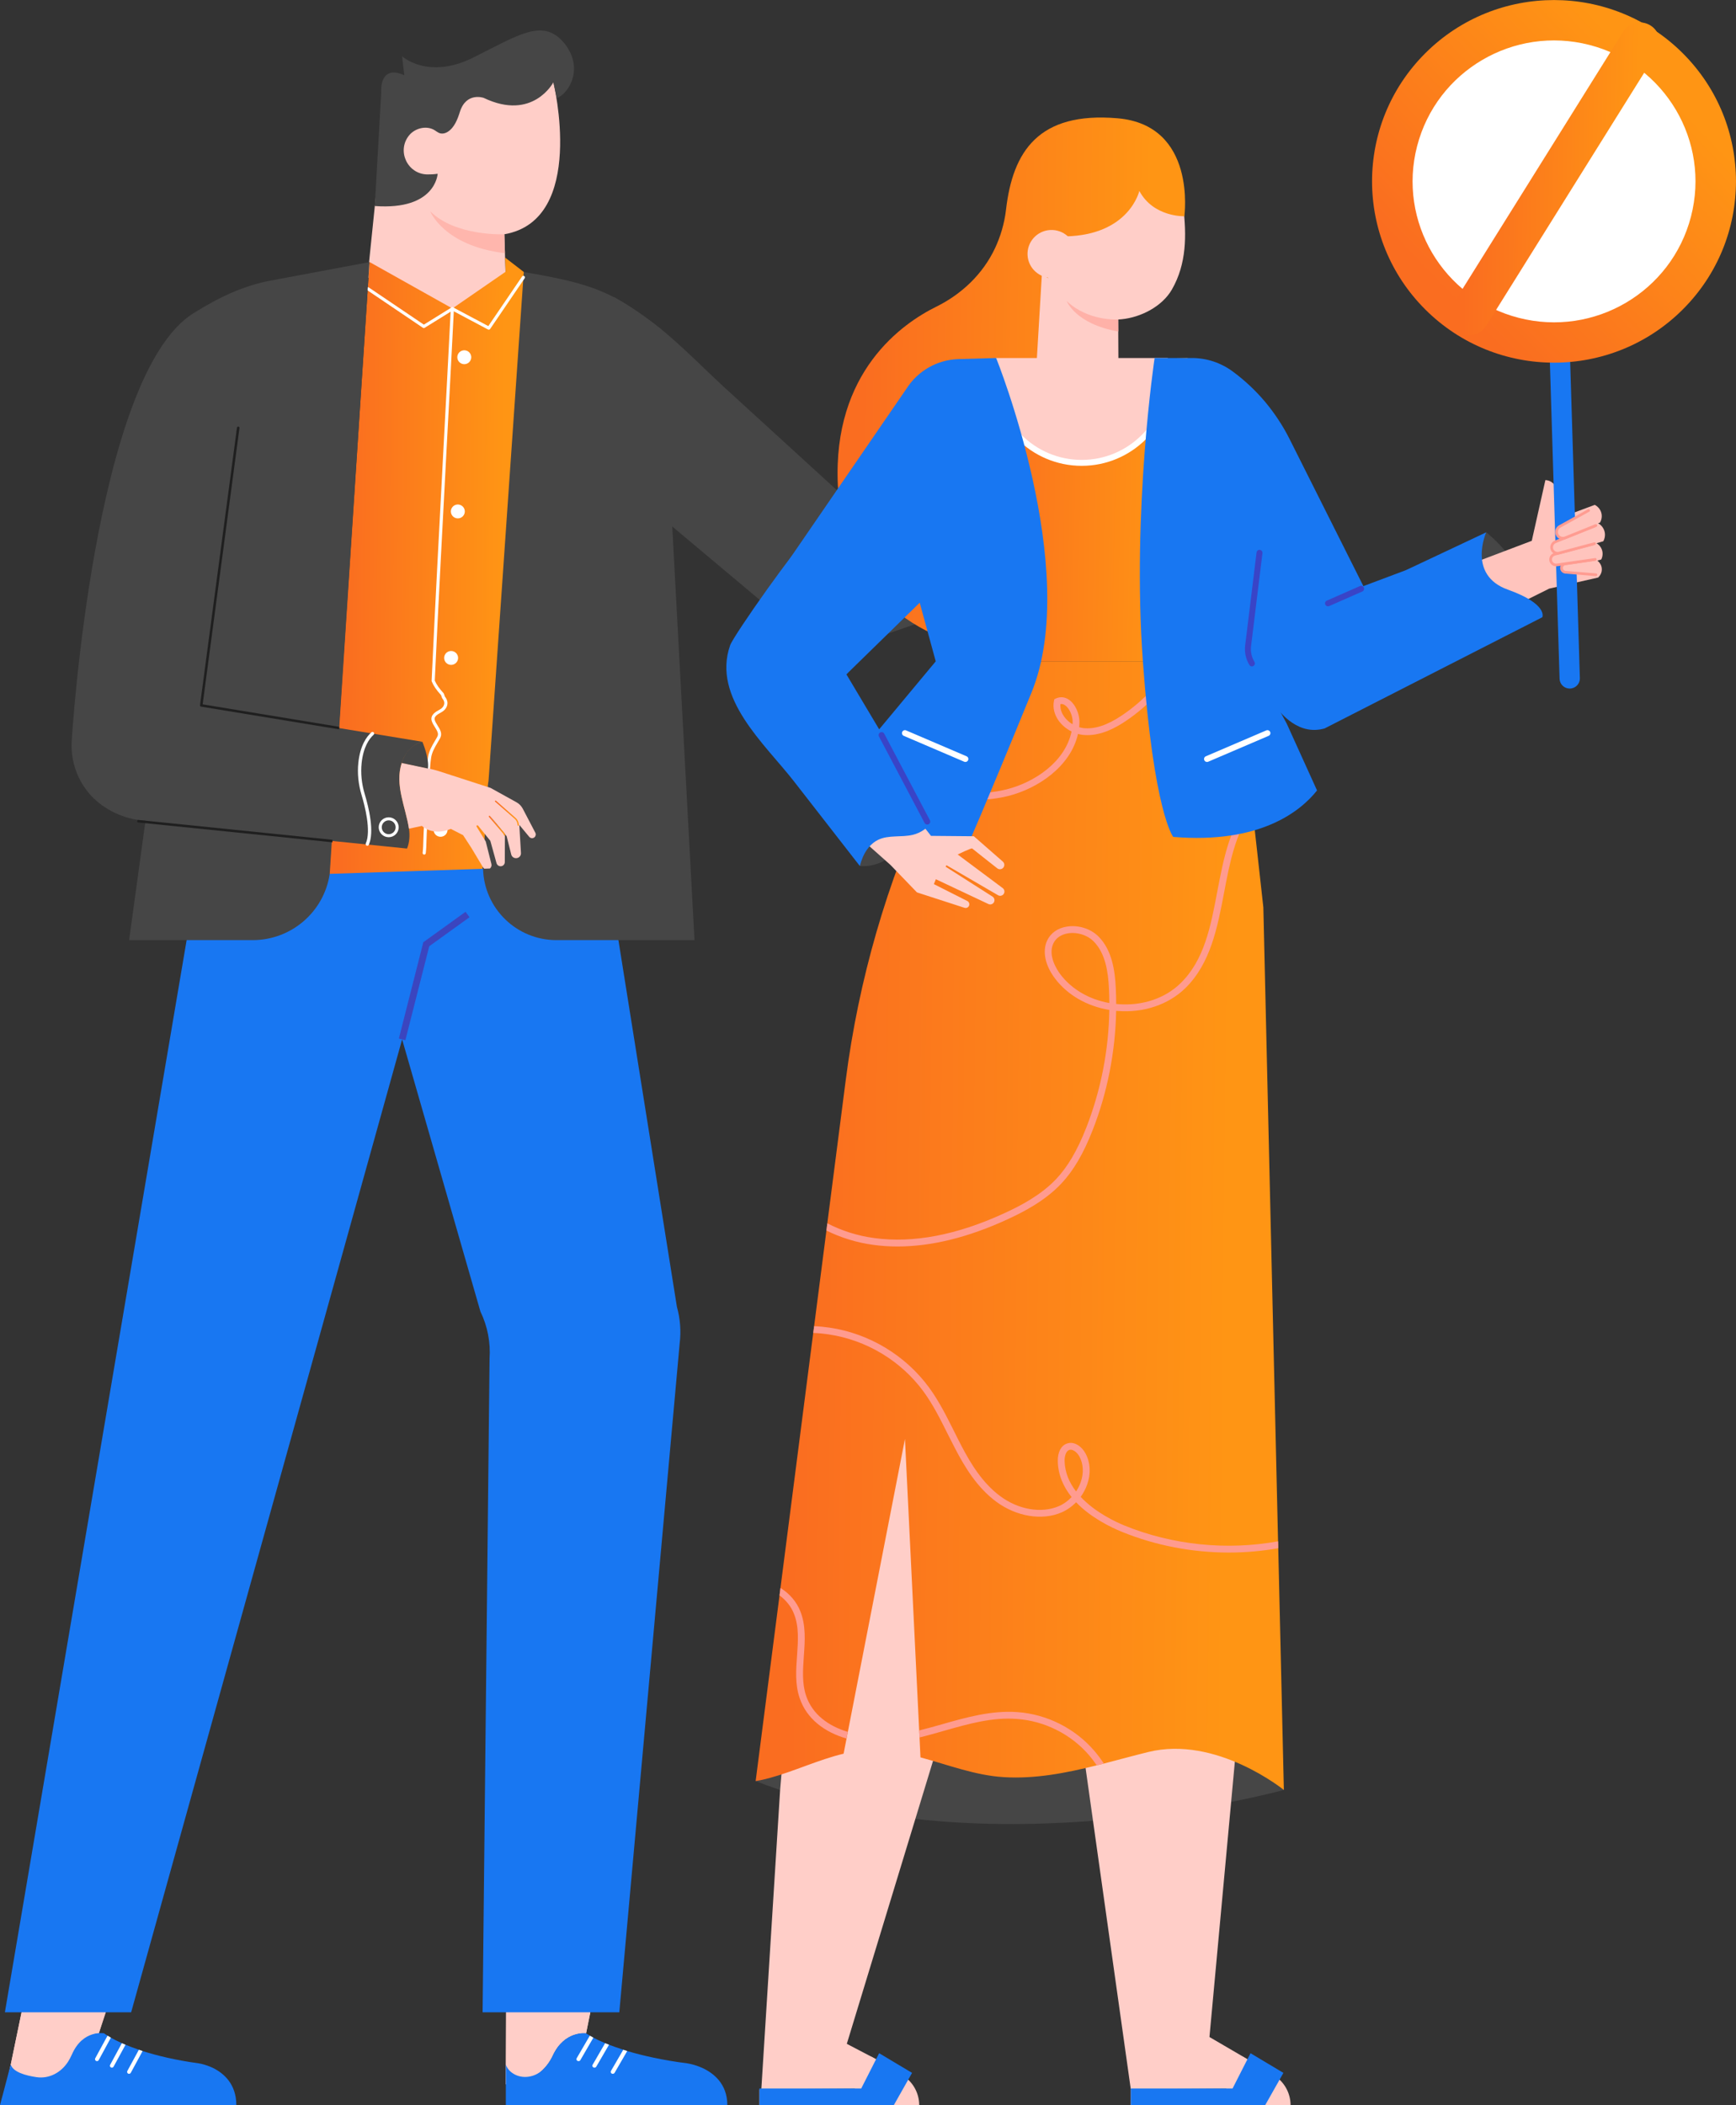 <svg width="240" height="291" viewBox="0 0 240 291" fill="none" xmlns="http://www.w3.org/2000/svg">
<rect x="0" y="0" width="240" height="291" fill="#333333" stroke="none"/>
<g clip-path="url(#clip0_12_9545)">
<path d="M151.81 63.713C151.81 63.713 159.051 65.146 156.067 75.034L149.025 68.792L151.81 63.713Z" fill="#464646"/>
<path d="M144.478 68.182L156.689 65.07L162.628 63.387L172.033 64.169C172.462 64.206 172.776 64.585 172.73 65.011C172.691 65.372 172.402 65.657 172.038 65.689L165.604 66.269L166.377 66.572C167.167 66.883 167.804 67.486 168.155 68.254L169.9 72.072C170.066 72.435 169.858 72.859 169.468 72.953C169.214 73.013 168.949 72.914 168.799 72.7L167.231 70.462L166.003 68.709L167.241 70.029L167.282 72.679C167.287 72.948 167.072 73.171 166.802 73.176C166.58 73.18 166.382 73.038 166.32 72.826L165.556 70.269L164.173 68.063L157.285 70.786L150.863 75.494L144.478 68.182Z" fill="#FFCEC8"/>
<path d="M160.369 66.814L167.998 68.67C168.377 68.762 168.656 69.084 168.691 69.471C168.742 70.013 168.308 70.478 167.761 70.466L161.646 70.335C161.646 70.335 159.85 71.547 157.285 70.786L157.294 67.854L160.369 66.814Z" fill="#FFCEC8"/>
<path d="M167.781 70.623C167.774 70.623 167.765 70.623 167.758 70.623L165.6 70.577C165.512 70.575 165.443 70.503 165.445 70.416C165.447 70.331 165.516 70.262 165.602 70.262C165.604 70.262 165.604 70.262 165.604 70.262L167.763 70.308C167.977 70.317 168.185 70.225 168.333 70.069C168.481 69.91 168.552 69.698 168.534 69.484C168.504 69.165 168.273 68.898 167.959 68.822L160.329 66.966C160.244 66.945 160.193 66.86 160.214 66.775C160.234 66.692 160.322 66.644 160.403 66.66L168.033 68.516C168.476 68.624 168.804 69.001 168.845 69.455C168.873 69.758 168.769 70.059 168.561 70.283C168.363 70.501 168.079 70.623 167.781 70.623Z" fill="#FF9C91"/>
<path d="M164.298 67.571C164.287 67.571 164.275 67.571 164.264 67.566C164.178 67.548 164.125 67.463 164.146 67.378C164.4 66.271 165.577 66.117 165.589 66.115C165.677 66.106 165.753 66.165 165.764 66.253C165.776 66.338 165.714 66.416 165.628 66.428C165.589 66.432 164.659 66.559 164.453 67.449C164.437 67.52 164.372 67.571 164.298 67.571Z" fill="#FF9C91"/>
<path d="M168.093 70.411L165.603 70.421L168.093 70.411Z" fill="#FFCEC8"/>
<path d="M89.016 43.691C93.125 46.576 96.534 50.242 100.223 53.619C100.276 53.669 100.322 53.704 100.373 53.754C101.913 55.16 103.464 56.569 105.002 57.986C109.348 61.954 113.704 65.926 118.046 69.905L133.901 67.016L138.882 66.112L152.035 63.72C151.874 64.291 151.786 64.884 151.798 65.482C151.825 66.998 152.55 68.486 153.716 69.454C154.526 70.135 155.565 70.581 156.207 71.416C156.754 72.109 156.966 73.017 156.961 73.891C156.955 73.99 156.948 74.089 156.938 74.188C156.904 74.786 156.788 75.359 156.627 75.929L122.056 87.823C121.001 88.103 119.81 88.23 118.547 88.223C116.147 88.211 113.51 87.703 111.193 86.852C109.778 86.339 108.494 85.695 107.453 84.954L85.117 66.216L84.877 41.058C86.311 41.881 87.698 42.762 89.016 43.691Z" fill="#464646"/>
<path d="M81.024 281.068C81.024 281.068 78.051 280.652 76.428 284.123C74.805 287.596 71.504 287.833 71.504 287.833L69.928 288.118L70.008 266.98L84.053 266.037L81.024 281.068Z" fill="#FFCEC8"/>
<path d="M69.981 274.6L69.93 288.118L71.506 287.833C71.506 287.833 74.81 287.596 76.43 284.123C78.053 280.649 81.026 281.068 81.026 281.068L82.33 274.603H69.981V274.6Z" fill="#FFCEC8"/>
<path d="M13.658 281.08C13.658 281.08 11.597 280.65 10.078 284.123C8.559 287.596 5.463 287.833 5.463 287.833H0.982L5.232 267.272L17.984 267.413L13.658 281.08Z" fill="#FFCEC8"/>
<path d="M3.609 275.111L0.979 287.833H5.462C5.462 287.833 8.394 287.52 10.077 284.123C11.596 281.052 13.657 281.08 13.657 281.08L15.645 275.111H3.609Z" fill="#FFCEC8"/>
<path d="M97.065 285.838C96.816 285.73 96.573 285.638 96.359 285.562C95.59 285.296 95.02 285.22 95.02 285.22C91.562 284.778 88.819 284.143 86.721 283.518H86.712C86.525 283.451 86.335 283.4 86.167 283.334C85.426 283.099 84.773 282.867 84.193 282.641C84.006 282.575 83.817 282.499 83.658 282.425C82.979 282.142 82.434 281.882 82.033 281.666C81.846 281.558 81.675 281.466 81.541 281.39C81.192 281.19 81.024 281.066 81.024 281.066C81.024 281.066 78.048 280.65 76.433 284.118C76.042 284.953 75.555 285.599 75.043 286.101C73.976 287.143 72.252 287.444 70.966 286.644C70.509 286.358 70.112 285.951 69.932 285.369V288.111H69.93V290.995H100.553C100.548 288.033 98.637 286.556 97.065 285.838Z" fill="#1877F2"/>
<path d="M84.578 286.639C84.627 286.657 84.675 286.667 84.712 286.667C84.818 286.667 84.913 286.614 84.971 286.524L86.711 283.518C86.52 283.456 86.337 283.401 86.164 283.339L84.463 286.273C84.386 286.398 84.444 286.568 84.578 286.639Z" fill="white"/>
<path d="M82.043 285.779C82.091 285.806 82.128 285.816 82.177 285.816C82.283 285.816 82.377 285.763 82.435 285.673L84.194 282.648C84.003 282.577 83.82 282.506 83.656 282.432L81.925 285.42C81.851 285.544 81.9 285.708 82.043 285.779Z" fill="white"/>
<path d="M79.841 284.882C79.889 284.9 79.938 284.91 79.984 284.91C80.081 284.91 80.185 284.864 80.233 284.774L82.032 281.669C81.84 281.561 81.676 281.471 81.542 281.391L79.725 284.514C79.649 284.647 79.707 284.808 79.841 284.882Z" fill="white"/>
<path d="M32.672 291H-0.001L0.234 290.098L0.378 289.574L1.483 285.371C1.793 286.439 3.584 286.915 5.073 287.131C6.813 287.382 8.45 286.478 9.403 285.001C9.595 284.7 9.78 284.359 9.948 283.975C11.472 280.507 14.387 281.068 14.387 281.068C14.387 281.068 14.537 281.192 14.872 281.392C14.997 281.468 15.149 281.558 15.331 281.668C15.708 281.885 16.211 282.145 16.846 282.427C17.005 282.503 17.171 282.577 17.356 282.644C17.892 282.869 18.503 283.101 19.198 283.336C19.366 283.403 19.533 283.453 19.717 283.52H19.727C21.684 284.146 24.253 284.778 27.494 285.222C27.494 285.222 28.03 285.298 28.75 285.565C28.96 285.641 29.186 285.73 29.42 285.841C30.881 286.556 32.672 288.033 32.672 291Z" fill="#1877F2"/>
<path d="M17.712 286.639C17.759 286.657 17.802 286.667 17.839 286.667C17.939 286.667 18.029 286.614 18.082 286.524L19.712 283.518C19.532 283.456 19.361 283.4 19.199 283.338L17.604 286.273C17.532 286.397 17.588 286.568 17.712 286.639Z" fill="white"/>
<path d="M15.335 285.779C15.379 285.807 15.415 285.816 15.462 285.816C15.561 285.816 15.651 285.763 15.704 285.673L17.352 282.649C17.172 282.577 17.001 282.506 16.849 282.432L15.229 285.42C15.155 285.544 15.201 285.708 15.335 285.779Z" fill="white"/>
<path d="M13.275 284.882C13.319 284.9 13.365 284.909 13.411 284.909C13.501 284.909 13.6 284.863 13.644 284.774L15.329 281.669C15.149 281.56 14.997 281.471 14.87 281.39L13.168 284.514C13.095 284.647 13.148 284.808 13.275 284.882Z" fill="white"/>
<path d="M28.753 112.544L0.676 278.166H18.13L55.593 143.675L66.419 181.295C67.4 183.321 67.837 185.568 67.68 187.813L66.719 278.166H85.618L93.963 185.715C94.173 184.013 94.041 182.288 93.58 180.637L81.807 106.828L59.903 101.037L30.064 101.727L28.753 112.544Z" fill="#1877F2"/>
<path d="M56.045 143.787L55.143 143.56L58.522 130.247L64.363 126.038L64.908 126.79L59.342 130.801L56.045 143.787Z" fill="#3B45BF"/>
<path d="M76.507 11.371C76.507 11.371 81.149 30.404 69.727 32.384L69.912 38.351L62.934 43.521L53.007 37.619L50.796 38.45L53.229 14.727L76.507 11.371Z" fill="#FFCEC8"/>
<path d="M69.728 32.385C69.728 32.385 62.938 32.697 59.477 29.197C59.477 29.197 61.304 33.972 69.808 35.002L69.728 32.385Z" fill="#FFB6AD"/>
<path d="M76.933 129.955H96.014L91.472 45.569C84.86 40.439 82.347 39.278 72.402 37.601C71.876 37.511 67.363 109.202 66.682 120.097L66.781 120.095C66.922 125.578 71.425 129.955 76.933 129.955Z" fill="#464646"/>
<path d="M67.534 107.955C67.437 108.427 67.407 108.896 67.437 109.37V109.381L66.696 120.095L45.528 120.796L48.014 82.94L48.026 82.767L48.051 82.367L48.063 82.188V82.185L48.084 81.873L48.102 81.606L48.116 81.38L48.125 81.226L48.128 81.21L48.144 80.973L48.153 80.854L48.171 80.571L48.178 80.483L48.215 79.931L48.22 79.835L51.087 36.219L62.544 42.641L69.905 37.562L69.82 35.598L72.41 37.594L67.597 107.12L67.534 107.955Z" fill="url(#paint0_linear_12_9545)"/>
<path d="M58.655 118.128C58.761 118.126 58.851 118.045 58.863 117.937C58.934 117.328 58.948 116.748 58.962 116.187C58.971 115.858 58.981 115.515 58.999 115.168C59.05 114.094 59.121 113.004 59.193 111.95C59.264 110.892 59.336 109.8 59.387 108.723C59.398 108.392 59.403 108.061 59.408 107.739C59.424 106.791 59.44 105.811 59.595 104.797C59.701 104.001 60.08 103.355 60.483 102.669C60.578 102.508 60.675 102.343 60.77 102.175C60.917 101.938 61.068 101.607 60.934 101.144C60.827 100.816 60.659 100.546 60.495 100.289C60.338 100.04 60.193 99.808 60.105 99.537C59.971 99.068 60.407 98.789 60.991 98.474C61.43 98.237 61.725 97.885 61.825 97.483C61.913 97.129 61.839 96.765 61.612 96.429C61.603 96.416 61.592 96.404 61.58 96.393C61.508 96.326 61.474 96.218 61.439 96.103C61.414 96.02 61.388 95.935 61.345 95.857C61.335 95.841 61.326 95.827 61.315 95.813C60.717 95.164 60.343 94.626 60.107 94.076C60.603 83.455 61.176 72.686 61.73 62.269C62.072 55.856 62.425 49.223 62.755 42.691C62.762 42.571 62.67 42.47 62.55 42.466C62.43 42.461 62.328 42.551 62.321 42.67C61.989 49.205 61.638 55.836 61.296 62.248C60.742 72.681 60.167 83.469 59.671 94.106C59.669 94.138 59.675 94.168 59.687 94.198C59.939 94.806 60.336 95.388 60.973 96.084C60.991 96.124 61.008 96.176 61.024 96.232C61.068 96.374 61.121 96.549 61.261 96.689C61.409 96.917 61.458 97.149 61.4 97.379C61.331 97.658 61.107 97.918 60.781 98.092C60.25 98.38 59.445 98.814 59.687 99.661C59.793 99.99 59.962 100.259 60.126 100.517C60.283 100.765 60.428 100.997 60.516 101.269C60.585 101.508 60.55 101.701 60.396 101.952C60.393 101.954 60.391 101.959 60.391 101.961C60.299 102.127 60.202 102.292 60.107 102.451C59.701 103.141 59.281 103.856 59.165 104.735C59.006 105.774 58.99 106.77 58.974 107.732C58.969 108.052 58.962 108.383 58.953 108.707C58.902 109.777 58.831 110.867 58.759 111.923C58.687 112.981 58.616 114.073 58.565 115.147C58.544 115.499 58.535 115.844 58.528 116.178C58.514 116.755 58.498 117.298 58.431 117.889C58.417 118.008 58.503 118.114 58.62 118.128C58.634 118.128 58.646 118.128 58.655 118.128Z" fill="white"/>
<path d="M67.583 45.573C67.65 45.571 67.715 45.539 67.756 45.479L72.535 38.462C72.602 38.363 72.576 38.229 72.477 38.163C72.378 38.096 72.244 38.121 72.177 38.22L67.509 45.077L62.645 42.491C62.576 42.455 62.495 42.457 62.428 42.498L58.597 44.876L50.967 39.724C50.868 39.658 50.734 39.683 50.667 39.782C50.6 39.881 50.626 40.014 50.725 40.081L58.467 45.311C58.539 45.359 58.631 45.362 58.703 45.316L62.549 42.931L67.472 45.55C67.509 45.566 67.546 45.573 67.583 45.573Z" fill="white"/>
<path d="M63.223 49.412C63.242 49.943 63.687 50.357 64.218 50.341C64.751 50.323 65.167 49.879 65.151 49.35C65.132 48.818 64.687 48.404 64.156 48.42C63.623 48.437 63.207 48.88 63.223 49.412Z" fill="white"/>
<path d="M62.332 70.729C62.35 71.26 62.796 71.674 63.327 71.658C63.86 71.64 64.275 71.196 64.259 70.667C64.241 70.135 63.795 69.721 63.264 69.737C62.731 69.754 62.313 70.198 62.332 70.729Z" fill="white"/>
<path d="M61.403 90.978C61.421 91.51 61.867 91.924 62.398 91.908C62.931 91.889 63.347 91.445 63.331 90.916C63.312 90.385 62.867 89.971 62.336 89.987C61.802 90.003 61.385 90.447 61.403 90.978Z" fill="white"/>
<path d="M59.944 114.74C59.962 115.272 60.408 115.686 60.939 115.669C61.472 115.651 61.888 115.207 61.872 114.678C61.853 114.147 61.408 113.733 60.877 113.749C60.343 113.767 59.925 114.211 59.944 114.74Z" fill="white"/>
<path d="M13.999 111.237C14.062 111.283 14.126 111.329 14.191 111.375C17.178 113.473 20.116 113.436 20.116 113.436L17.85 129.955H34.925C40.264 129.955 44.798 126.059 45.583 120.796L51.079 36.226L37.376 38.793C33.535 39.513 30.02 41.237 26.714 43.319C12.956 51.981 9.918 102.357 9.918 102.357C9.685 105.814 11.199 109.183 13.999 111.237Z" fill="#464646"/>
<path d="M33.243 98.401L35.203 115.161L56.272 117.296C56.623 116.456 56.671 115.449 56.547 114.581C56.083 111.476 54.441 108.307 55.648 105.158C56.119 103.928 57.124 102.849 58.393 102.536L33.243 98.401Z" fill="#464646"/>
<path d="M32.761 59.12C32.772 59.026 32.86 58.959 32.955 58.971C33.049 58.982 33.116 59.07 33.105 59.164L28.017 97.363L46.893 100.468V100.818L27.795 97.678C27.703 97.662 27.638 97.577 27.652 97.485L32.761 59.12Z" fill="#1F1F1F"/>
<path d="M19.154 113.346L45.964 116.086V116.433L19.117 113.691C19.023 113.682 18.953 113.597 18.963 113.503C18.974 113.406 19.057 113.337 19.154 113.346Z" fill="#1F1F1F"/>
<path d="M56.536 114.551L58.335 114.167C58.335 114.167 59.752 115.623 62.33 114.579L64.022 115.446L65.147 117.173L66.783 119.901C66.825 119.97 66.883 120.035 66.952 120.083L67.732 120.055C67.907 119.908 68 119.664 67.935 119.425L67.155 116.327L65.892 114.264C65.851 114.202 65.878 114.117 65.948 114.089C65.996 114.068 66.054 114.082 66.088 114.124L67.787 116.228L68.644 119.319C68.729 119.614 69.029 119.796 69.332 119.731C69.6 119.676 69.789 119.437 69.789 119.165L69.803 115.506V115.4L68.21 113.358L67.663 112.658L68.674 113.903L69.805 115.294L70.043 115.589L70.675 118.107C70.758 118.471 71.125 118.694 71.49 118.611C71.82 118.542 72.044 118.241 72.023 117.905L71.793 114.022L73.161 115.674C73.344 115.89 73.66 115.927 73.877 115.75C74.066 115.596 74.122 115.331 74.011 115.113L72.277 111.796C72.081 111.419 71.779 111.104 71.407 110.901L67.82 108.914L60.673 106.598C59.731 106.29 57.33 105.8 55.541 105.457C54.542 108.502 56.086 111.559 56.536 114.551Z" fill="#FFCEC8"/>
<path d="M71.655 114.149L71.666 114.147C71.713 114.14 71.745 114.094 71.738 114.048L71.703 113.836C71.653 113.532 71.498 113.252 71.265 113.049L68.566 110.683C68.529 110.65 68.476 110.655 68.444 110.69C68.411 110.726 68.416 110.779 68.451 110.811L71.149 113.178C71.353 113.355 71.486 113.599 71.533 113.864L71.567 114.075C71.574 114.119 71.611 114.149 71.655 114.149Z" fill="url(#paint1_linear_12_9545)"/>
<path d="M69.761 115.524C69.771 115.524 69.782 115.522 69.791 115.518C69.835 115.499 69.856 115.449 69.84 115.405L69.75 115.184C69.748 115.175 69.741 115.168 69.736 115.161L67.721 112.797C67.691 112.76 67.635 112.755 67.598 112.787C67.561 112.817 67.557 112.873 67.589 112.909L69.595 115.262L69.681 115.469C69.692 115.504 69.724 115.524 69.761 115.524Z" fill="url(#paint2_linear_12_9545)"/>
<path d="M150.05 79.4C150.02 79.4 149.99 79.393 149.963 79.381C149.856 79.333 149.81 79.207 149.859 79.103C149.937 78.933 151.731 74.896 146.869 71.881C145.101 70.784 144.055 69.487 143.762 68.024C143.383 66.138 144.404 64.689 144.447 64.627C144.514 64.532 144.648 64.512 144.741 64.578C144.835 64.645 144.856 64.776 144.789 64.87C144.78 64.884 143.831 66.241 144.175 67.948C144.445 69.289 145.426 70.494 147.091 71.524C152.276 74.742 150.26 79.237 150.24 79.28C150.207 79.354 150.131 79.4 150.05 79.4Z" fill="white"/>
<path d="M153.548 75.041C152.786 75.041 152.167 74.425 152.167 73.666C152.167 72.907 152.786 72.29 153.548 72.29C154.309 72.29 154.928 72.907 154.928 73.666C154.928 74.423 154.309 75.041 153.548 75.041ZM153.548 72.709C153.019 72.709 152.587 73.139 152.587 73.666C152.587 74.193 153.019 74.623 153.548 74.623C154.076 74.623 154.508 74.193 154.508 73.666C154.508 73.139 154.076 72.709 153.548 72.709Z" fill="white"/>
<path d="M53.736 115.729C52.974 115.729 52.355 115.113 52.355 114.354C52.355 113.595 52.974 112.978 53.736 112.978C54.498 112.978 55.117 113.595 55.117 114.354C55.117 115.113 54.498 115.729 53.736 115.729ZM53.736 113.399C53.207 113.399 52.776 113.829 52.776 114.356C52.776 114.883 53.207 115.313 53.736 115.313C54.265 115.313 54.696 114.883 54.696 114.356C54.696 113.827 54.267 113.399 53.736 113.399Z" fill="white"/>
<path d="M58.39 102.534C58.39 102.534 59.351 104.742 59.164 106.237L55.532 105.466C55.532 105.466 56.109 103.072 58.39 102.534Z" fill="#464646"/>
<path d="M50.78 116.909C50.75 116.909 50.718 116.902 50.688 116.888C50.572 116.838 50.519 116.702 50.57 116.587C51.341 114.848 50.418 111.325 49.984 109.889C49.536 108.387 49.388 106.89 49.54 105.434C49.79 103.079 50.658 101.848 51.341 101.232C51.436 101.149 51.581 101.156 51.664 101.248C51.75 101.342 51.743 101.487 51.648 101.572C51.023 102.136 50.228 103.272 49.995 105.485C49.847 106.881 49.993 108.318 50.422 109.761C50.979 111.603 51.789 114.961 50.988 116.771C50.951 116.859 50.868 116.909 50.78 116.909Z" fill="white"/>
<path d="M76.507 11.371C76.507 11.371 73.677 16.792 66.865 13.529C66.865 13.529 64.455 12.668 63.575 15.477C63.264 16.466 62.828 17.623 61.911 18.214C61.583 18.425 61.168 18.531 60.798 18.414C60.535 18.329 60.321 18.142 60.085 17.998C58.959 17.305 57.354 17.706 56.532 18.743C54.836 20.882 56.334 24.061 59.062 24.111C59.487 24.118 59.981 24.097 60.505 24.019C60.505 24.019 60.27 29.095 51.816 28.481L52.705 12.765C52.705 12.765 52.361 8.816 55.895 10.4L55.588 7.776C55.588 7.776 59.159 11.086 65.443 7.949C71.726 4.811 75.046 2.518 77.908 5.856C80.771 9.193 78.799 12.862 76.971 13.568L76.507 11.371Z" fill="#464646"/>
<path d="M118.872 119.708C118.872 119.708 121.469 120.058 123.526 118.009L120.647 113.158C120.645 113.158 117.713 115.943 118.872 119.708Z" fill="#464646"/>
<path d="M205.473 73.581C205.473 73.581 209.437 76.651 210.644 80.605L202.832 85.116L201.089 79.28L205.473 73.581Z" fill="#464646"/>
<path d="M203.514 77.884C203.592 77.861 211.766 74.758 211.766 74.758L213.648 66.365C214.509 66.398 215.201 67.085 215.236 67.943L215.4 71.679L220.478 69.788C220.575 69.836 221.196 70.165 221.388 70.915C221.565 71.603 221.254 72.145 221.191 72.249C221.104 72.274 221.018 72.3 220.931 72.325C221.046 72.387 221.588 72.7 221.803 73.383C222.034 74.114 221.711 74.717 221.655 74.818C221.344 74.908 221.03 74.998 220.718 75.09C220.843 75.163 221.265 75.437 221.462 75.987C221.702 76.658 221.425 77.236 221.371 77.339C221.191 77.39 221.014 77.442 220.834 77.493C220.896 77.539 221.441 77.953 221.452 78.68C221.464 79.361 221 79.777 220.933 79.837C218.678 80.347 216.425 80.856 214.172 81.366L208.631 84.133L203.514 77.884Z" fill="#FFC4BD"/>
<path d="M217.011 95.181C216.256 95.181 215.633 94.583 215.61 93.826L213.936 39.204C213.913 38.434 214.52 37.79 215.296 37.764C216.062 37.762 216.716 38.346 216.741 39.119L218.415 93.741C218.438 94.511 217.831 95.155 217.055 95.178C217.041 95.181 217.025 95.181 217.011 95.181Z" fill="#1877F2"/>
<path d="M220.632 79.451L216.415 79.096C216.108 79.071 215.874 78.813 215.879 78.507C215.884 78.22 216.096 77.981 216.38 77.937L220.545 77.328L220.632 79.451Z" fill="#FFC4BD"/>
<path d="M220.632 79.637C220.628 79.637 220.621 79.637 220.616 79.637L216.398 79.283C215.997 79.248 215.685 78.905 215.69 78.505C215.694 78.126 215.973 77.811 216.35 77.755L220.514 77.144C220.616 77.123 220.711 77.199 220.727 77.3C220.743 77.401 220.671 77.496 220.57 77.512L216.405 78.123C216.211 78.153 216.066 78.314 216.063 78.51C216.061 78.717 216.223 78.894 216.431 78.912L220.648 79.264C220.752 79.273 220.828 79.363 220.819 79.464C220.81 79.563 220.729 79.637 220.632 79.637Z" fill="#FF9C91"/>
<path d="M220.353 77.355L215.231 78.091C214.82 78.151 214.439 77.871 214.376 77.461C214.316 77.082 214.554 76.716 214.928 76.617L220.439 75.147L220.353 77.355Z" fill="#FFC4BD"/>
<path d="M215.125 78.284C214.67 78.284 214.266 77.951 214.192 77.491C214.118 77.015 214.414 76.562 214.88 76.438L220.39 74.968C220.49 74.945 220.594 75 220.619 75.099C220.647 75.198 220.587 75.301 220.487 75.327L214.977 76.796C214.695 76.87 214.517 77.144 214.561 77.431C214.61 77.737 214.898 77.953 215.205 77.905L220.328 77.169C220.425 77.155 220.524 77.224 220.54 77.328C220.554 77.429 220.485 77.523 220.381 77.539L215.259 78.275C215.212 78.282 215.168 78.284 215.125 78.284Z" fill="#FF9C91"/>
<path d="M220.228 75.205L215.551 76.451C215.084 76.576 214.611 76.277 214.526 75.805C214.457 75.421 214.667 75.042 215.029 74.897L220.632 72.645L220.228 75.205Z" fill="#FFC4BD"/>
<path d="M215.336 76.665C215.145 76.665 214.958 76.612 214.794 76.509C214.556 76.359 214.39 76.113 214.341 75.837C214.256 75.37 214.515 74.901 214.958 74.722L220.561 72.47C220.655 72.433 220.766 72.477 220.803 72.573C220.842 72.668 220.796 72.778 220.699 72.815L215.096 75.067C214.817 75.179 214.653 75.474 214.708 75.771C214.741 75.948 214.842 76.097 214.995 76.194C215.147 76.29 215.327 76.318 215.5 76.27L220.177 75.023C220.277 75.002 220.381 75.055 220.406 75.154C220.434 75.253 220.374 75.356 220.274 75.382L215.597 76.629C215.512 76.654 215.424 76.665 215.336 76.665Z" fill="#FF9C91"/>
<path d="M220.466 72.709L216.398 74.344C215.955 74.524 215.449 74.315 215.262 73.875C215.089 73.464 215.253 72.99 215.643 72.774L219.621 70.57L220.466 72.709Z" fill="#FFC4BD"/>
<path d="M216.075 74.593C215.66 74.593 215.262 74.349 215.092 73.947C214.879 73.445 215.078 72.872 215.553 72.608L219.531 70.404C219.619 70.354 219.734 70.386 219.785 70.476C219.836 70.566 219.803 70.678 219.711 70.729L215.733 72.932C215.426 73.102 215.297 73.475 215.433 73.799C215.579 74.142 215.98 74.308 216.327 74.167L220.394 72.532C220.491 72.495 220.6 72.539 220.637 72.635C220.676 72.73 220.63 72.84 220.533 72.877L216.465 74.512C216.338 74.57 216.207 74.593 216.075 74.593Z" fill="#FF9C91"/>
<path d="M232.628 42.791C242.452 33.004 242.452 17.135 232.628 7.347C222.804 -2.44 206.877 -2.44 197.053 7.347C187.229 17.135 187.229 33.004 197.053 42.791C206.877 52.579 222.804 52.579 232.628 42.791Z" fill="url(#paint3_linear_12_9545)"/>
<path d="M233.774 29.945C236.475 19.527 230.189 8.902 219.734 6.211C209.279 3.52 198.614 9.784 195.913 20.201C193.212 30.618 199.498 41.244 209.953 43.934C220.408 46.625 231.073 40.362 233.774 29.945Z" fill="white"/>
<path d="M131.889 232.82L158.835 237.864L161.314 240.371V232.818L174.527 238.943L177.493 247.423C177.493 247.423 136.462 258.808 104.465 246.2L131.889 232.82Z" fill="#464646"/>
<path d="M107.851 247.426L105.252 288.806L121.799 288.7L123.447 285.857L117.071 282.522L133.221 229.531L125.818 189.009L113.031 186.925L107.851 247.426Z" fill="#FFCEC8"/>
<path d="M156.332 288.806L172.881 288.7L174.529 285.857L167.207 281.579L172.008 229.531L148.103 230.348L156.332 288.806Z" fill="#FFCEC8"/>
<path d="M171.791 284.288L169.473 288.852H156.334V291H178.418C178.418 289.293 177.52 287.713 176.052 286.834L171.791 284.288Z" fill="#FFCEC8"/>
<path d="M170.397 288.7L172.881 283.817L177.431 286.538L174.908 291H156.332V288.7H170.397Z" fill="#1877F2"/>
<path d="M120.45 284.288L118.133 288.852H104.993V291H127.078C127.078 289.293 126.18 287.713 124.712 286.834L120.45 284.288Z" fill="#FFCEC8"/>
<path d="M119.059 288.7L121.54 283.817L126.092 286.538L123.567 291H104.991V288.7H119.059Z" fill="#1877F2"/>
<path d="M104.467 246.2C105.111 246.096 105.743 245.954 106.357 245.786C109.827 244.843 113.156 243.242 116.627 242.414L117.034 240.323L117.214 239.401L125.109 198.906L127.075 239.203L127.124 240.174L127.255 242.924C131.067 243.953 134.838 245.422 138.772 245.657C143.103 245.921 147.378 245.091 151.623 244.026C151.944 243.95 152.276 243.865 152.606 243.78C154.649 243.253 156.692 242.688 158.723 242.188C168.151 239.842 177.493 247.428 177.493 247.428L176.717 214.008L176.69 213.056L174.656 125.424L173.163 111.969L173.01 110.649L170.873 91.418H137.798L132.029 102.177C130.933 104.231 129.882 106.313 128.89 108.415C128.749 108.698 128.615 108.981 128.493 109.273C122.611 121.946 118.696 135.457 116.918 149.335L114.374 169.111L114.252 170.1L112.551 183.319L112.428 184.252L107.899 219.498L107.768 220.536L104.467 246.2Z" fill="url(#paint4_linear_12_9545)"/>
<path d="M163.588 28.615C164.045 32.555 164.054 36.46 162.018 40.014C160.665 42.371 157.724 43.864 155.072 44.129C150.781 44.554 146.976 41.99 144.857 38.415L144.135 25.581L163.114 24.521L163.588 28.615Z" fill="#FFCEC8"/>
<path d="M163.732 29.892C163.732 29.892 159.464 30.037 157.511 26.391C157.511 26.391 156.145 32.486 147.308 32.675L144.852 38.416L143.259 50.953L135.69 89.651C135.69 89.651 116.8 87.669 115.831 67.065C115.094 51.381 124.769 44.697 129.434 42.397C132.961 40.658 135.9 37.857 137.562 34.303C138.282 32.764 138.848 30.984 139.081 28.979C140.009 20.954 143.559 15.413 154.492 16.349C165.496 17.29 163.732 29.892 163.732 29.892Z" fill="url(#paint5_linear_12_9545)"/>
<path d="M131.889 50.433L137.798 91.418H165.61L164.19 49.49L131.889 50.433Z" fill="url(#paint6_linear_12_9545)"/>
<path d="M142.059 35.28C142.16 37.104 143.728 38.498 145.559 38.397C147.389 38.296 148.788 36.734 148.687 34.91C148.585 33.086 147.018 31.692 145.187 31.794C143.356 31.897 141.957 33.456 142.059 35.28Z" fill="#FFCEC8"/>
<path d="M137.4 51.885C137.4 58.564 142.837 63.983 149.543 63.983C156.246 63.983 161.676 58.566 161.676 51.885C161.676 51.066 161.59 50.263 161.44 49.493H137.638C137.486 50.263 137.4 51.063 137.4 51.885Z" fill="#FFCEC8"/>
<path d="M149.543 64.392C142.623 64.392 136.99 58.782 136.99 51.885C136.99 51.657 137.175 51.475 137.401 51.475C137.63 51.475 137.812 51.659 137.812 51.885C137.812 58.329 143.075 63.573 149.543 63.573C156.007 63.573 161.263 58.329 161.263 51.885C161.263 51.657 161.448 51.475 161.674 51.475C161.903 51.475 162.085 51.659 162.085 51.885C162.087 58.782 156.459 64.392 149.543 64.392Z" fill="white"/>
<path d="M112.429 184.253C113.128 184.28 113.837 184.347 114.536 184.451C119.774 185.223 124.569 188.105 127.69 192.374C129.003 194.173 130.026 196.227 131.018 198.216C131.358 198.895 131.708 199.583 132.059 200.261C133.373 202.777 135.076 205.613 137.706 207.564C140.506 209.645 144.061 210.23 146.764 209.061C147.512 208.732 148.193 208.252 148.768 207.658C150.801 209.788 153.562 211.115 155.104 211.748C159.756 213.641 164.825 214.611 169.885 214.611C172.182 214.611 174.472 214.413 176.722 214.009L176.695 213.056C169.631 214.347 162.103 213.583 155.467 210.88C154.275 210.391 151.429 209.082 149.405 206.913C149.783 206.386 150.086 205.811 150.303 205.188C150.831 203.691 150.748 202.172 150.076 200.919C149.566 199.958 148.516 199.176 147.496 199.544C146.683 199.836 146.219 200.74 146.238 201.965C146.275 203.925 147.05 205.574 148.147 206.94C147.646 207.476 147.05 207.911 146.388 208.194C143.987 209.231 140.799 208.693 138.274 206.809C135.797 204.972 134.16 202.248 132.902 199.829C132.542 199.15 132.212 198.472 131.872 197.793C130.861 195.776 129.82 193.685 128.458 191.82C125.187 187.353 120.166 184.32 114.672 183.519C113.964 183.416 113.264 183.349 112.553 183.321L112.429 184.253ZM148.768 206.168C147.851 204.981 147.216 203.566 147.179 201.947C147.17 201.354 147.332 200.608 147.812 200.431C147.879 200.413 147.953 200.395 148.02 200.395C148.465 200.395 148.966 200.848 149.238 201.356C149.788 202.382 149.843 203.635 149.409 204.88C149.25 205.337 149.033 205.761 148.768 206.168Z" fill="#FF9B8F"/>
<path d="M114.252 170.1C116.237 171.08 118.421 171.768 120.729 172.078C121.817 172.23 122.932 172.304 124.077 172.304C128.758 172.304 133.855 171.05 139.254 168.564C141.551 167.508 144.464 165.992 146.697 163.637C148.389 161.848 149.769 159.502 151.046 156.249C153.098 151.021 154.203 145.368 154.307 139.733C154.393 139.742 154.478 139.742 154.573 139.751C158.146 140.016 161.533 138.866 163.86 136.605C167.368 133.175 168.312 128.2 169.231 123.377C169.998 119.315 170.792 115.115 173.165 111.966C173.486 111.534 173.836 111.127 174.215 110.741L173.534 110.08C173.354 110.269 173.174 110.458 173.015 110.646C170.037 114.048 169.157 118.692 168.296 123.205C167.371 128.094 166.5 132.711 163.199 135.924C161.071 138.005 157.941 139.052 154.642 138.806C154.529 138.797 154.425 138.797 154.312 138.778C154.312 138.033 154.294 137.29 154.254 136.545C154.141 134.226 153.753 131.326 151.842 129.431C150.745 128.347 149.023 127.821 147.454 128.092C146.223 128.299 145.279 128.959 144.787 129.967C144.07 131.446 144.467 133.424 145.856 135.261C147.588 137.55 150.282 139.096 153.363 139.604C153.278 145.163 152.191 150.741 150.166 155.904C148.936 159.032 147.613 161.284 146.006 162.988C143.887 165.222 141.08 166.682 138.857 167.699C132.304 170.724 126.253 171.874 120.863 171.138C118.546 170.827 116.343 170.121 114.377 169.102L114.252 170.1ZM153.363 138.649C150.584 138.159 148.172 136.756 146.602 134.693C146.168 134.118 144.806 132.092 145.637 130.388C145.988 129.663 146.687 129.182 147.613 129.021C147.83 128.985 148.047 128.964 148.266 128.964C149.344 128.964 150.45 129.387 151.17 130.105C152.853 131.772 153.204 134.447 153.308 136.595C153.345 137.283 153.363 137.971 153.363 138.649Z" fill="#FF9B8F"/>
<path d="M128.491 109.273C130.525 110.113 132.776 110.554 135.072 110.554C136.501 110.554 137.937 110.384 139.357 110.037C143.507 109 148.018 105.938 149.031 101.453C149.23 101.511 149.428 101.547 149.627 101.575C151.423 101.791 153.39 101.179 155.631 99.673C158.789 97.552 161.409 94.707 163.281 91.42H162.185C160.416 94.378 157.995 96.952 155.102 98.891C153.06 100.266 151.301 100.832 149.749 100.643C149.56 100.616 149.371 100.577 149.191 100.522C149.209 100.324 149.228 100.117 149.228 99.91C149.274 98.665 148.641 97.281 147.743 96.697C147.185 96.329 146.552 96.283 145.966 96.556L145.758 96.66L145.71 96.885C145.52 97.808 145.758 98.787 146.363 99.627C146.808 100.248 147.441 100.768 148.14 101.115C147.279 105.29 143.034 108.153 139.128 109.124C135.61 109.991 131.979 109.68 128.888 108.418C128.747 108.698 128.616 108.981 128.491 109.273ZM148.274 100.114C147.831 99.85 147.432 99.493 147.129 99.077C146.845 98.681 146.534 98.07 146.601 97.334C146.647 97.325 146.695 97.315 146.741 97.315C146.903 97.315 147.062 97.373 147.224 97.476C147.847 97.89 148.32 98.955 148.293 99.868C148.283 99.954 148.283 100.039 148.274 100.114Z" fill="#FF9B8F"/>
<path d="M130.195 238.361C129.175 238.653 128.125 238.945 127.074 239.201L127.123 240.171C128.247 239.898 129.364 239.578 130.451 239.267C133.902 238.288 137.155 237.354 140.56 237.609C144.408 237.883 148.058 239.709 150.565 242.63C150.943 243.074 151.292 243.543 151.624 244.024C151.945 243.948 152.277 243.863 152.607 243.778C152.201 243.166 151.765 242.582 151.285 242.016C148.609 238.906 144.731 236.956 140.638 236.664C137.051 236.411 133.561 237.4 130.195 238.361Z" fill="#FF9B8F"/>
<path d="M107.765 220.536C108.672 221.196 109.371 222.072 109.759 223.061C110.477 224.841 110.336 226.783 110.193 228.846C110.052 230.796 109.9 232.813 110.544 234.706C111.518 237.618 114.014 239.444 117.031 240.321L117.211 239.398C114.517 238.598 112.303 236.967 111.442 234.405C110.865 232.689 110.999 230.854 111.131 228.913C111.283 226.84 111.433 224.692 110.639 222.714C110.119 221.405 109.154 220.283 107.896 219.501L107.765 220.536Z" fill="#FF9B8F"/>
<path d="M137.717 49.488L132.518 49.638C129.587 49.72 126.888 51.255 125.321 53.725L106.796 80.709L117.013 93.212L127.149 83.313L129.365 91.418L119.275 103.539V109.561C126.65 116.852 133.811 116.781 133.811 116.781C133.811 116.781 135.669 112.696 142.604 95.735C149.536 78.775 137.717 49.488 137.717 49.488Z" fill="#1877F2"/>
<path d="M172.426 89.875L178.974 97.315L192.098 88.216L178.273 60.671C177.793 59.712 177.252 58.792 176.661 57.904L172.673 90.121L176.661 57.904C176.114 57.083 175.526 56.294 174.893 55.537C173.573 53.971 172.07 52.561 170.401 51.335C168.778 50.139 166.807 49.488 164.782 49.488H159.623C159.623 49.488 156.472 70.451 158 91.411C159.519 112.381 162.195 115.686 162.195 115.686C174.263 116.686 179.838 112.095 182.079 109.264L177.899 100.048L172.426 89.875Z" fill="#1877F2"/>
<path d="M195.309 78.37L194.328 78.827L170.279 87.862L175.369 96.225C177.149 99.183 179.795 101.635 183.123 100.694L213.222 85.323C213.222 85.323 214.079 83.513 208.451 81.504C202.816 79.49 205.469 73.585 205.469 73.585L195.309 78.37Z" fill="#1877F2"/>
<path d="M173.075 92.115C172.937 92.115 172.8 92.046 172.724 91.917C172.235 91.114 172.027 90.16 172.142 89.226L173.717 76.368C173.745 76.143 173.948 75.978 174.174 76.012C174.4 76.04 174.56 76.244 174.532 76.467L172.957 89.325C172.865 90.075 173.034 90.845 173.426 91.491C173.544 91.684 173.481 91.935 173.288 92.055C173.221 92.096 173.147 92.115 173.075 92.115Z" fill="#3944C7"/>
<path d="M154.589 44.161L154.621 50.316L143.262 50.951L144.037 37.932L154.589 44.161Z" fill="#FFCEC8"/>
<path d="M154.59 44.161C154.59 44.161 150.423 44.444 147.473 41.608C147.473 41.608 148.648 44.775 154.599 45.826L154.59 44.161Z" fill="#FFB1A8"/>
<path d="M133.461 105.328C133.408 105.328 133.35 105.317 133.299 105.294L124.945 101.717C124.737 101.628 124.64 101.389 124.73 101.179C124.82 100.972 125.062 100.873 125.27 100.965L133.625 104.542C133.835 104.632 133.93 104.871 133.84 105.08C133.773 105.234 133.62 105.328 133.461 105.328Z" fill="white"/>
<path d="M166.87 105.328C166.711 105.328 166.559 105.236 166.492 105.08C166.402 104.873 166.499 104.632 166.706 104.542L175.059 100.965C175.267 100.876 175.509 100.972 175.599 101.179C175.689 101.386 175.592 101.628 175.384 101.717L167.032 105.294C166.979 105.317 166.923 105.328 166.87 105.328Z" fill="white"/>
<path d="M117.883 114.917L123.1 119.554L126.768 123.356L133.347 125.488C133.555 125.555 133.781 125.484 133.91 125.307C134.097 125.054 134.012 124.69 133.73 124.548L129.109 122.213L129.381 121.537L136.648 124.966C136.867 125.07 137.128 125.028 137.303 124.861C137.576 124.601 137.537 124.154 137.225 123.945L130.731 119.803L130.849 119.6L137.98 123.75C138.22 123.888 138.522 123.839 138.709 123.635C138.945 123.377 138.903 122.972 138.624 122.763L132.4 118.117C132.4 118.117 134.305 117.183 134.404 117.286C134.483 117.365 136.809 119.195 137.869 120.028C138.148 120.247 138.552 120.18 138.746 119.883C138.91 119.63 138.864 119.294 138.638 119.097L134.633 115.596L128.709 115.543L124.704 110.421L117.883 114.917Z" fill="#FFCEC8"/>
<path d="M129.04 113.388C128.366 114.363 127.368 115.117 126.2 115.396C124.612 115.78 122.844 115.38 121.378 116.1C120.416 116.576 119.725 117.477 119.296 118.453C119.123 118.855 118.984 119.281 118.869 119.706C115.843 115.817 112.814 111.927 109.788 108.036C105.73 102.821 98.389 96.464 100.942 89.194C101.427 87.811 110.619 74.793 111.127 75.06C111.127 75.06 113.668 76.38 118.333 76.495C118.333 76.495 123.673 76.201 125.69 82.988L117.011 93.21L129.04 113.388Z" fill="#1877F2"/>
<path d="M122.653 100.617L121.916 100.98L128.361 113.959L129.097 113.596L122.653 100.617Z" fill="#1877F2"/>
<path d="M128.188 113.977C128.04 113.977 127.897 113.898 127.823 113.758L121.514 101.802C121.408 101.602 121.486 101.354 121.687 101.248C121.89 101.142 122.137 101.218 122.244 101.421L128.553 113.376C128.659 113.576 128.581 113.825 128.38 113.931C128.318 113.963 128.253 113.977 128.188 113.977Z" fill="#3944C7"/>
<path d="M203.128 46.33C202.634 46.33 202.133 46.196 201.683 45.918C200.399 45.122 200.007 43.439 200.805 42.16L224.397 4.388C225.196 3.107 226.883 2.719 228.169 3.514C229.453 4.31 229.845 5.994 229.046 7.273L205.454 45.046C204.937 45.874 204.044 46.33 203.128 46.33Z" fill="url(#paint7_linear_12_9545)"/>
<path d="M183.594 83.811C183.435 83.811 183.285 83.719 183.218 83.568C183.126 83.361 183.22 83.119 183.428 83.027L188.008 81.012C188.218 80.92 188.458 81.015 188.551 81.222C188.643 81.429 188.549 81.67 188.341 81.762L183.761 83.777C183.707 83.8 183.65 83.811 183.594 83.811Z" fill="#3944C7"/>
</g>
<defs>
<linearGradient id="paint0_linear_12_9545" x1="69.254" y1="133.576" x2="47.081" y2="133.426" gradientUnits="userSpaceOnUse">
<stop stop-color="#FF9514"/>
<stop offset="1" stop-color="#FA6D20"/>
</linearGradient>
<linearGradient id="paint1_linear_12_9545" x1="71.35" y1="114.672" x2="68.615" y2="114.616" gradientUnits="userSpaceOnUse">
<stop stop-color="#FF9514"/>
<stop offset="1" stop-color="#FA6D20"/>
</linearGradient>
<linearGradient id="paint2_linear_12_9545" x1="69.578" y1="115.938" x2="67.7" y2="115.905" gradientUnits="userSpaceOnUse">
<stop stop-color="#FF9514"/>
<stop offset="1" stop-color="#FA6D20"/>
</linearGradient>
<linearGradient id="paint3_linear_12_9545" x1="251.576" y1="34.546" x2="221.724" y2="63.255" gradientUnits="userSpaceOnUse">
<stop stop-color="#FF9514"/>
<stop offset="1" stop-color="#FA6D20"/>
</linearGradient>
<linearGradient id="paint4_linear_12_9545" x1="168.921" y1="270.829" x2="108.689" y2="270.227" gradientUnits="userSpaceOnUse">
<stop stop-color="#FF9514"/>
<stop offset="1" stop-color="#FA6D20"/>
</linearGradient>
<linearGradient id="paint5_linear_12_9545" x1="158.197" y1="100.662" x2="118.573" y2="100.108" gradientUnits="userSpaceOnUse">
<stop stop-color="#FF9514"/>
<stop offset="1" stop-color="#FA6D20"/>
</linearGradient>
<linearGradient id="paint6_linear_12_9545" x1="161.652" y1="97.707" x2="133.844" y2="97.229" gradientUnits="userSpaceOnUse">
<stop stop-color="#FF9514"/>
<stop offset="1" stop-color="#FA6D20"/>
</linearGradient>
<linearGradient id="paint7_linear_12_9545" x1="226.048" y1="52.814" x2="202.075" y2="52.469" gradientUnits="userSpaceOnUse">
<stop stop-color="#FF9514"/>
<stop offset="1" stop-color="#FA6D20"/>
</linearGradient>
<clipPath id="clip0_12_9545">
<rect width="240" height="291" fill="white"/>
</clipPath>
</defs>
</svg>

